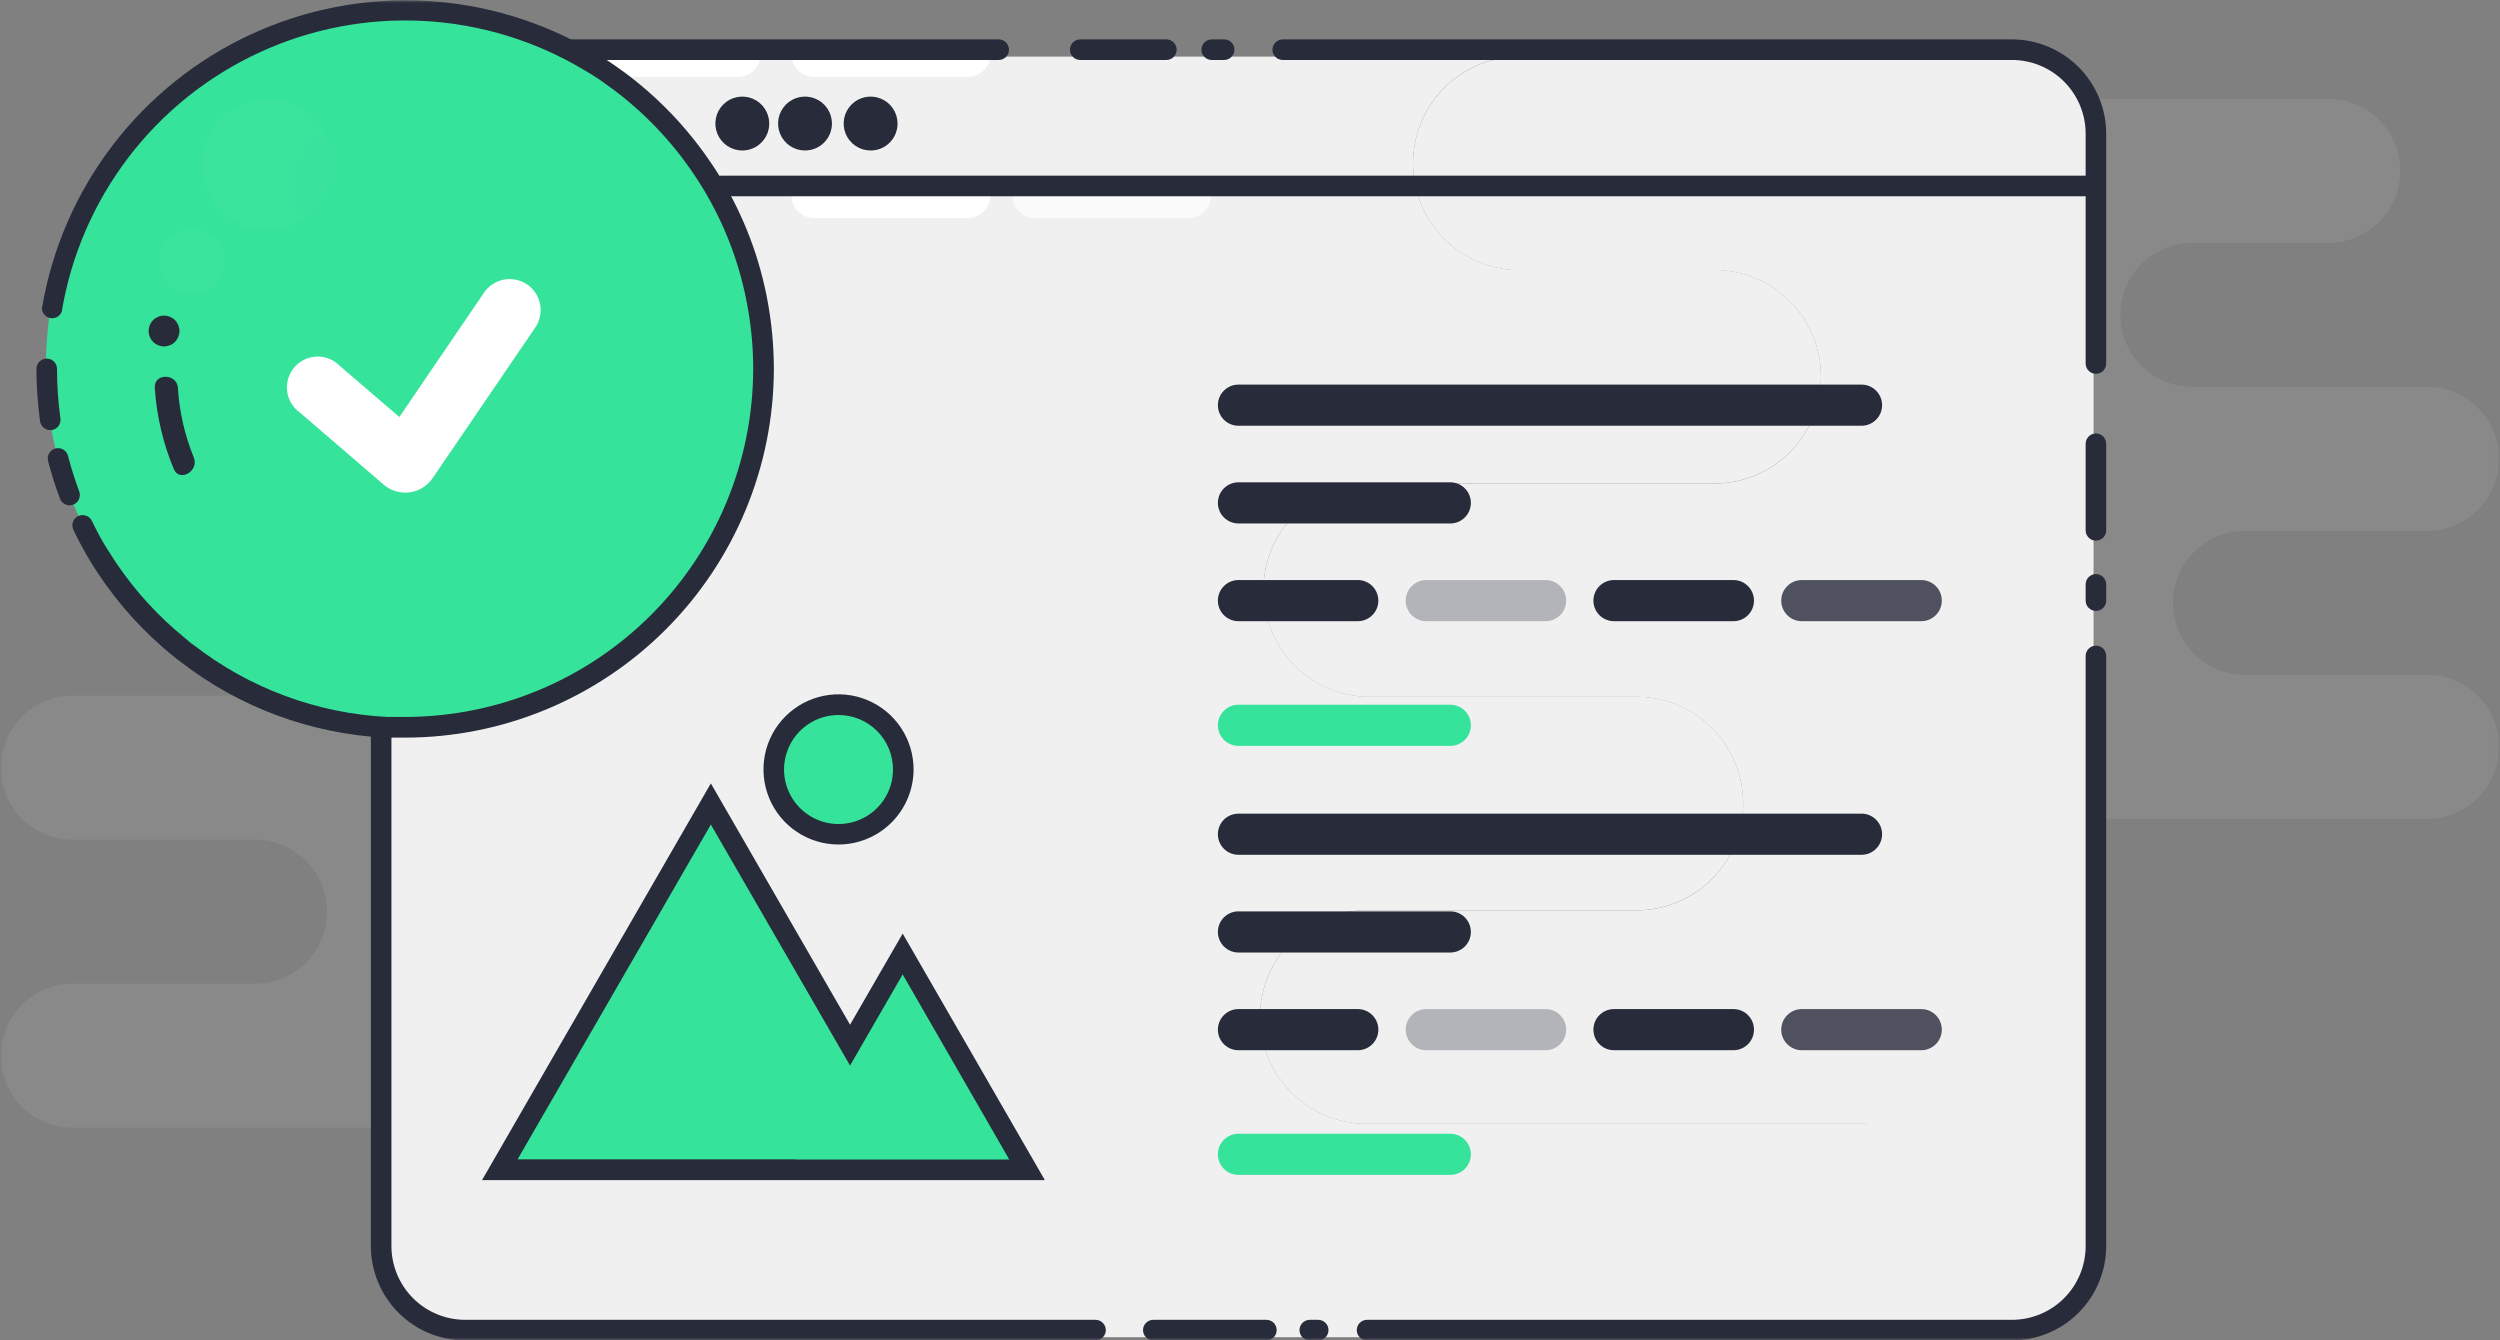 <svg width="401" height="215" viewBox="0 0 401 215" fill="none" xmlns="http://www.w3.org/2000/svg">
<rect x="0" y="0" width="401" height="215" fill="#808080" stroke="none"/>
<mask id="mask0_2111_7415" style="mask-type:luminance" maskUnits="userSpaceOnUse" x="0" y="0" width="401" height="215">
<path d="M400.875 0H0.125V215H400.875V0Z" fill="white"/>
</mask>
<g mask="url(#mask0_2111_7415)">
<g opacity="0.3">
<path opacity="0.3" d="M90.093 74.329V194.872C90.093 196.073 89.856 197.263 89.394 198.372C88.932 199.482 88.256 200.489 87.404 201.335C86.552 202.182 85.54 202.851 84.428 203.305C83.316 203.759 82.126 203.988 80.925 203.979H65.21C68.271 203.979 71.207 202.763 73.372 200.597C75.537 198.431 76.753 195.493 76.753 192.43C76.753 189.367 75.537 186.429 73.372 184.263C71.207 182.097 68.271 180.881 65.21 180.881H11.668C8.606 180.881 5.67 179.664 3.506 177.498C1.341 175.332 0.125 172.394 0.125 169.331C0.125 166.268 1.341 163.331 3.506 161.165C5.67 158.999 8.606 157.782 11.668 157.782H40.92C43.982 157.782 46.918 156.565 49.083 154.399C51.247 152.233 52.464 149.296 52.464 146.233C52.464 143.169 51.247 140.232 49.083 138.066C46.918 135.9 43.982 134.683 40.92 134.683H11.668C8.606 134.683 5.67 133.466 3.506 131.3C1.341 129.134 0.125 126.197 0.125 123.134C0.125 120.071 1.341 117.133 3.506 114.967C5.67 112.801 8.606 111.584 11.668 111.584H49.347C52.408 111.584 55.344 110.368 57.509 108.202C59.673 106.036 60.89 103.098 60.89 100.035C60.89 96.972 59.673 94.034 57.509 91.868C55.344 89.703 52.408 88.486 49.347 88.486H27.547C24.486 88.486 21.55 87.269 19.385 85.103C17.221 82.937 16.005 79.999 16.005 76.936C16.005 73.873 17.221 70.936 19.385 68.77C21.55 66.604 24.486 65.387 27.547 65.387H80.925C83.322 65.369 85.629 66.298 87.346 67.973C89.062 69.647 90.05 71.931 90.093 74.329Z" fill="#F0F0F0"/>
<path opacity="0.3" d="M310.908 24.75V145.341C310.908 146.539 311.143 147.724 311.603 148.831C312.06 149.937 312.733 150.941 313.58 151.787C314.425 152.633 315.43 153.304 316.538 153.76C317.643 154.217 318.83 154.451 320.025 154.449H335.79C332.728 154.449 329.793 153.232 327.628 151.066C325.463 148.9 324.248 145.963 324.248 142.9C324.248 139.836 325.463 136.899 327.628 134.733C329.793 132.567 332.728 131.35 335.79 131.35H389.283C392.345 131.35 395.28 130.133 397.445 127.967C399.61 125.802 400.825 122.864 400.825 119.801C400.825 116.738 399.61 113.8 397.445 111.634C395.28 109.468 392.345 108.251 389.283 108.251H360.08C357.018 108.251 354.083 107.035 351.918 104.869C349.753 102.703 348.538 99.765 348.538 96.702C348.538 93.639 349.753 90.701 351.918 88.535C354.083 86.37 357.018 85.153 360.08 85.153H389.283C392.345 85.153 395.28 83.936 397.445 81.77C399.61 79.604 400.825 76.666 400.825 73.603C400.825 70.54 399.61 67.603 397.445 65.437C395.28 63.271 392.345 62.054 389.283 62.054H351.638C348.575 62.054 345.64 60.837 343.475 58.671C341.31 56.505 340.095 53.568 340.095 50.505C340.095 47.441 341.31 44.504 343.475 42.338C345.64 40.172 348.575 38.955 351.638 38.955H373.453C376.515 38.955 379.45 37.739 381.615 35.572C383.78 33.407 384.995 30.469 384.995 27.406C384.995 24.343 383.78 21.405 381.615 19.239C379.45 17.073 376.515 15.857 373.453 15.857H320.025C317.645 15.851 315.358 16.78 313.653 18.442C311.95 20.104 310.963 22.369 310.908 24.75Z" fill="#F0F0F0"/>
</g>
<path d="M316.085 197.346C316.087 199.595 315.647 201.822 314.787 203.901C313.93 205.98 312.67 207.868 311.082 209.46C309.495 211.052 307.61 212.316 305.535 213.178C303.457 214.041 301.232 214.486 298.985 214.488H74.18C72.409 214.488 70.656 214.139 69.021 213.46C67.385 212.782 65.899 211.788 64.648 210.534C63.397 209.281 62.405 207.793 61.729 206.156C61.053 204.518 60.706 202.764 60.708 200.992V22.554C60.708 18.979 62.127 15.55 64.654 13.022C67.18 10.494 70.607 9.074 74.18 9.074H243.233C238.788 9.212 234.57 11.076 231.475 14.271C228.379 17.467 226.648 21.742 226.648 26.192C226.648 30.642 228.379 34.917 231.475 38.113C234.57 41.308 238.788 43.172 243.233 43.31H275.502C279.95 43.448 284.165 45.312 287.262 48.507C290.357 51.702 292.087 55.978 292.087 60.428C292.087 64.878 290.357 69.153 287.262 72.348C284.165 75.543 279.95 77.407 275.502 77.546H219.752C217.506 77.546 215.282 77.988 213.208 78.848C211.133 79.708 209.248 80.968 207.66 82.557C206.072 84.145 204.813 86.032 203.953 88.108C203.094 90.183 202.652 92.408 202.652 94.655C202.652 96.902 203.094 99.127 203.953 101.203C204.813 103.278 206.072 105.165 207.66 106.753C209.248 108.342 211.133 109.602 213.208 110.462C215.282 111.322 217.506 111.765 219.752 111.765H263.02C267.465 111.903 271.682 113.767 274.78 116.962C277.875 120.157 279.605 124.433 279.605 128.882C279.605 133.333 277.875 137.608 274.78 140.803C271.682 143.998 267.465 145.862 263.02 146.001H219.752C217.46 145.929 215.178 146.319 213.04 147.148C210.902 147.976 208.953 149.225 207.307 150.822C205.661 152.418 204.352 154.33 203.458 156.442C202.565 158.554 202.104 160.825 202.104 163.118C202.104 165.412 202.565 167.683 203.458 169.795C204.352 171.907 205.661 173.818 207.307 175.415C208.953 177.011 210.902 178.261 213.04 179.089C215.178 179.917 217.46 180.307 219.752 180.236H298.985C303.52 180.236 307.87 182.039 311.077 185.247C314.282 188.456 316.085 192.808 316.085 197.346Z" fill="#F0F0F0"/>
<path d="M130.889 69.858C130.88 78.451 128.949 86.933 125.237 94.683C121.525 102.432 116.127 109.252 109.438 114.642C102.75 120.033 94.94 123.857 86.582 125.834C78.225 127.812 69.53 127.892 61.137 126.07L60.642 125.955V116.253C49.017 115.67 37.848 111.542 28.636 104.424L28.158 104.077C27.383 103.5 26.608 102.906 25.866 102.279L25.651 101.982C19.83 93.321 16.473 83.24 15.94 72.817C15.406 62.394 17.716 52.022 22.623 42.812C27.529 33.602 34.847 25.901 43.793 20.533C52.739 15.166 62.975 12.334 73.406 12.342H74.115C76.392 12.373 78.666 12.538 80.925 12.837C91.665 14.248 101.785 18.676 110.112 25.607C110.54 25.937 110.952 26.3 111.348 26.663C117.426 32.001 122.309 38.562 125.678 45.917C126.008 46.627 126.321 47.353 126.601 48.079C129.439 54.989 130.895 62.388 130.889 69.858Z" fill="#F0F0F0"/>
<path d="M154.865 169.561L144.888 152.27L136.462 166.872L131.054 157.501L114.119 128.165L97.2 157.501L80.265 186.836H114.119H124.936L124.919 186.853H144.888H164.841L154.865 169.561Z" fill="#36E39B"/>
<path d="M335.807 22.555V200.977C335.81 202.749 335.465 204.506 334.79 206.145C334.115 207.785 333.122 209.274 331.872 210.529C330.62 211.785 329.135 212.781 327.497 213.46C325.86 214.14 324.105 214.489 322.335 214.489H298.985C303.43 214.351 307.647 212.487 310.742 209.292C313.837 206.097 315.57 201.822 315.57 197.372C315.57 192.922 313.837 188.646 310.742 185.451C307.647 182.256 303.43 180.392 298.985 180.254H219.751C217.46 180.325 215.178 179.935 213.04 179.107C210.902 178.278 208.953 177.029 207.307 175.432C205.661 173.836 204.352 171.924 203.458 169.812C202.565 167.7 202.104 165.43 202.104 163.136C202.104 160.842 202.565 158.572 203.458 156.459C204.352 154.347 205.661 152.436 207.307 150.839C208.953 149.243 210.902 147.993 213.04 147.165C215.178 146.337 217.46 145.947 219.751 146.018H263.02C267.465 145.88 271.682 144.016 274.78 140.821C277.875 137.626 279.605 133.35 279.605 128.9C279.605 124.45 277.875 120.175 274.78 116.979C271.682 113.785 267.465 111.921 263.02 111.782H219.751C217.506 111.782 215.282 111.34 213.208 110.48C211.133 109.62 209.248 108.36 207.66 106.771C206.072 105.182 204.813 103.296 203.953 101.22C203.094 99.144 202.652 96.919 202.652 94.673C202.652 92.426 203.094 90.201 203.953 88.125C204.813 86.049 206.072 84.163 207.66 82.575C209.248 80.986 211.133 79.725 213.208 78.865C215.282 78.006 217.506 77.563 219.751 77.563H275.503C279.95 77.425 284.165 75.561 287.263 72.366C290.358 69.171 292.087 64.895 292.087 60.445C292.087 55.995 290.358 51.72 287.263 48.525C284.165 45.33 279.95 43.465 275.503 43.328H243.233C238.788 43.189 234.57 41.325 231.475 38.13C228.379 34.935 226.648 30.66 226.648 26.21C226.648 21.759 228.379 17.484 231.475 14.289C234.57 11.094 238.788 9.23 243.233 9.092H322.383C325.945 9.105 329.357 10.529 331.872 13.052C334.387 15.575 335.802 18.991 335.807 22.555Z" fill="#F0F0F0"/>
<path d="M126.964 8.712H158.855C158.855 9.675 158.473 10.598 157.793 11.279C157.112 11.959 156.19 12.342 155.227 12.342H130.592C129.63 12.342 128.707 11.959 128.027 11.279C127.346 10.598 126.964 9.675 126.964 8.712Z" fill="white"/>
<path d="M126.964 31.349H158.855C158.855 32.311 158.473 33.234 157.793 33.915C157.112 34.596 156.19 34.978 155.227 34.978H130.592C129.63 34.978 128.707 34.596 128.027 33.915C127.346 33.234 126.964 32.311 126.964 31.349Z" fill="white"/>
<path opacity="0.7" d="M162.4 31.349H194.275C194.275 32.311 193.893 33.234 193.212 33.915C192.532 34.596 191.609 34.978 190.647 34.978H166.028C165.066 34.978 164.143 34.596 163.463 33.915C162.782 33.234 162.4 32.311 162.4 31.349Z" fill="white"/>
<path d="M90.093 8.712H121.968C121.968 9.675 121.585 10.598 120.905 11.279C120.225 11.959 119.302 12.342 118.34 12.342H93.721C92.758 12.342 91.836 11.959 91.155 11.279C90.475 10.598 90.093 9.675 90.093 8.712Z" fill="white"/>
<path d="M41.465 60.503L33.929 56.56L25.453 57.319L29.378 49.779L28.619 41.298L36.172 45.225L44.647 44.466L40.706 52.022L41.465 60.503Z" fill="white"/>
<path d="M35.99 75.946C37.566 75.946 38.843 74.668 38.843 73.092C38.843 71.515 37.566 70.237 35.99 70.237C34.415 70.237 33.138 71.515 33.138 73.092C33.138 74.668 34.415 75.946 35.99 75.946Z" fill="white"/>
<path d="M187.135 9.619H173.267C172.83 9.619 172.41 9.445 172.101 9.136C171.792 8.827 171.618 8.407 171.618 7.969C171.618 7.532 171.792 7.112 172.101 6.803C172.41 6.493 172.83 6.319 173.267 6.319H187.085C187.523 6.319 187.942 6.493 188.251 6.803C188.561 7.112 188.734 7.532 188.734 7.969C188.734 8.407 188.561 8.827 188.251 9.136C187.942 9.445 187.523 9.619 187.085 9.619H187.135Z" fill="#272B3A"/>
<path d="M175.675 215H74.559C70.559 214.983 66.728 213.382 63.904 210.547C61.08 207.712 59.492 203.873 59.488 199.871V21.449C59.492 17.438 61.087 13.592 63.922 10.756C66.756 7.919 70.6 6.324 74.609 6.319H160.191C160.628 6.319 161.047 6.493 161.357 6.803C161.666 7.112 161.84 7.532 161.84 7.969C161.84 8.407 161.666 8.827 161.357 9.136C161.047 9.445 160.628 9.619 160.191 9.619H74.559C71.434 9.637 68.442 10.89 66.236 13.106C64.03 15.322 62.79 18.321 62.786 21.449V199.871C62.79 203.007 64.037 206.013 66.254 208.231C68.47 210.448 71.475 211.696 74.609 211.7H175.724C176.161 211.7 176.581 211.874 176.89 212.184C177.199 212.493 177.373 212.913 177.373 213.35C177.373 213.788 177.199 214.208 176.89 214.517C176.581 214.826 176.161 215 175.724 215H175.675Z" fill="#272B3A"/>
<path d="M203.13 215H184.991C184.554 215 184.135 214.826 183.825 214.517C183.516 214.207 183.342 213.788 183.342 213.35C183.342 212.912 183.516 212.493 183.825 212.183C184.135 211.874 184.554 211.7 184.991 211.7H203.13C203.567 211.7 203.987 211.874 204.296 212.183C204.605 212.493 204.779 212.912 204.779 213.35C204.779 213.788 204.605 214.207 204.296 214.517C203.987 214.826 203.567 215 203.13 215Z" fill="#272B3A"/>
<path d="M211.441 215H210.089C209.651 215 209.232 214.826 208.923 214.517C208.614 214.207 208.44 213.788 208.44 213.35C208.44 212.912 208.614 212.493 208.923 212.183C209.232 211.874 209.651 211.7 210.089 211.7H211.441C211.878 211.7 212.298 211.874 212.607 212.183C212.916 212.493 213.09 212.912 213.09 213.35C213.09 213.788 212.916 214.207 212.607 214.517C212.298 214.826 211.878 215 211.441 215Z" fill="#272B3A"/>
<path d="M322.713 215H219.274C218.836 215 218.417 214.827 218.108 214.517C217.798 214.208 217.625 213.788 217.625 213.35C217.625 212.913 217.798 212.493 218.108 212.184C218.417 211.874 218.836 211.701 219.274 211.701H322.713C325.85 211.701 328.858 210.454 331.075 208.236C333.29 206.017 334.538 203.008 334.538 199.871V105.215C334.538 104.778 334.71 104.358 335.02 104.049C335.33 103.739 335.748 103.565 336.185 103.565C336.623 103.565 337.043 103.739 337.353 104.049C337.66 104.358 337.835 104.778 337.835 105.215V199.871C337.83 203.882 336.235 207.728 333.4 210.564C330.565 213.401 326.723 214.996 322.713 215Z" fill="#272B3A"/>
<path d="M336.185 97.989C335.748 97.989 335.33 97.815 335.02 97.505C334.71 97.196 334.538 96.776 334.538 96.339V93.732C334.538 93.294 334.71 92.875 335.02 92.565C335.33 92.256 335.748 92.082 336.185 92.082C336.623 92.082 337.043 92.256 337.353 92.565C337.66 92.875 337.835 93.294 337.835 93.732V96.339C337.835 96.776 337.66 97.196 337.353 97.505C337.043 97.815 336.623 97.989 336.185 97.989Z" fill="#272B3A"/>
<path d="M336.185 86.72C335.748 86.72 335.33 86.546 335.02 86.236C334.71 85.927 334.538 85.507 334.538 85.07V71.177C334.538 70.74 334.71 70.32 335.02 70.011C335.33 69.701 335.748 69.527 336.185 69.527C336.623 69.527 337.043 69.701 337.353 70.011C337.66 70.32 337.835 70.74 337.835 71.177V85.07C337.835 85.507 337.66 85.927 337.353 86.236C337.043 86.546 336.623 86.72 336.185 86.72Z" fill="#272B3A"/>
<path d="M336.185 59.958C335.748 59.958 335.33 59.784 335.02 59.475C334.71 59.165 334.538 58.746 334.538 58.308V21.449C334.538 18.312 333.29 15.303 331.075 13.084C328.858 10.866 325.85 9.619 322.713 9.619H205.752C205.315 9.619 204.895 9.445 204.586 9.136C204.277 8.827 204.103 8.407 204.103 7.969C204.103 7.532 204.277 7.112 204.586 6.803C204.895 6.493 205.315 6.319 205.752 6.319H322.713C326.723 6.324 330.568 7.919 333.4 10.756C336.235 13.592 337.83 17.438 337.835 21.449V58.308C337.835 58.746 337.66 59.165 337.353 59.475C337.043 59.784 336.623 59.958 336.185 59.958Z" fill="#272B3A"/>
<path d="M196.353 9.619H194.358C193.921 9.619 193.501 9.445 193.192 9.136C192.883 8.827 192.709 8.407 192.709 7.969C192.709 7.532 192.883 7.112 193.192 6.803C193.501 6.493 193.921 6.319 194.358 6.319H196.353C196.79 6.319 197.21 6.493 197.519 6.803C197.828 7.112 198.002 7.532 198.002 7.969C198.002 8.407 197.828 8.827 197.519 9.136C197.21 9.445 196.79 9.619 196.353 9.619Z" fill="#272B3A"/>
<path d="M118.835 23.33C120.765 23.33 122.331 21.764 122.331 19.832C122.331 17.9 120.765 16.334 118.835 16.334C116.904 16.334 115.339 17.9 115.339 19.832C115.339 21.764 116.904 23.33 118.835 23.33Z" fill="#272B3A"/>
<path d="M128.893 23.33C130.824 23.33 132.389 21.764 132.389 19.832C132.389 17.9 130.824 16.334 128.893 16.334C126.962 16.334 125.397 17.9 125.397 19.832C125.397 21.764 126.962 23.33 128.893 23.33Z" fill="#272B3A"/>
<path d="M139.414 23.33C141.344 23.33 142.909 21.764 142.909 19.832C142.909 17.9 141.344 16.334 139.414 16.334C137.483 16.334 135.918 17.9 135.918 19.832C135.918 21.764 137.483 23.33 139.414 23.33Z" fill="#272B3A"/>
<path d="M119.066 24.139C118.212 24.139 117.377 23.886 116.667 23.411C115.957 22.937 115.403 22.263 115.076 21.474C114.748 20.685 114.662 19.817 114.827 18.979C114.992 18.141 115.402 17.37 116.005 16.765C116.607 16.16 117.376 15.747 118.213 15.578C119.05 15.41 119.918 15.493 120.707 15.818C121.497 16.142 122.173 16.694 122.65 17.402C123.126 18.111 123.383 18.945 123.386 19.799C123.388 20.369 123.278 20.932 123.062 21.459C122.846 21.985 122.528 22.464 122.126 22.867C121.725 23.27 121.248 23.59 120.723 23.808C120.197 24.026 119.634 24.139 119.066 24.139ZM119.066 17.16C118.536 17.16 118.018 17.317 117.578 17.612C117.138 17.908 116.796 18.327 116.595 18.817C116.393 19.308 116.342 19.847 116.448 20.366C116.554 20.886 116.812 21.362 117.189 21.734C117.565 22.107 118.045 22.358 118.565 22.458C119.085 22.557 119.623 22.5 120.111 22.292C120.598 22.085 121.013 21.737 121.303 21.293C121.592 20.849 121.743 20.329 121.737 19.799C121.724 19.098 121.437 18.429 120.938 17.935C120.439 17.442 119.767 17.164 119.066 17.16Z" fill="#272B3A"/>
<path d="M129.124 24.139C128.271 24.139 127.436 23.886 126.726 23.411C126.016 22.937 125.462 22.263 125.135 21.474C124.807 20.685 124.721 19.817 124.886 18.979C125.051 18.141 125.461 17.37 126.064 16.765C126.666 16.16 127.434 15.747 128.271 15.578C129.108 15.41 129.977 15.493 130.766 15.818C131.556 16.142 132.232 16.694 132.709 17.402C133.185 18.111 133.441 18.945 133.445 19.799C133.447 20.369 133.337 20.932 133.121 21.459C132.904 21.985 132.587 22.464 132.185 22.867C131.784 23.27 131.307 23.59 130.781 23.808C130.256 24.026 129.693 24.139 129.124 24.139ZM129.124 17.16C128.595 17.16 128.077 17.317 127.637 17.612C127.197 17.908 126.855 18.327 126.653 18.817C126.452 19.308 126.401 19.847 126.507 20.366C126.613 20.886 126.871 21.362 127.247 21.734C127.624 22.107 128.103 22.358 128.624 22.458C129.144 22.557 129.682 22.5 130.17 22.292C130.657 22.085 131.072 21.737 131.362 21.293C131.651 20.849 131.802 20.329 131.796 19.799C131.783 19.098 131.496 18.429 130.997 17.935C130.498 17.442 129.826 17.164 129.124 17.16Z" fill="#272B3A"/>
<path d="M139.644 24.139C138.791 24.139 137.956 23.886 137.246 23.411C136.536 22.937 135.982 22.263 135.655 21.474C135.327 20.685 135.241 19.817 135.406 18.979C135.571 18.141 135.981 17.37 136.584 16.765C137.186 16.16 137.954 15.747 138.791 15.578C139.628 15.41 140.497 15.493 141.286 15.818C142.076 16.142 142.752 16.694 143.229 17.402C143.705 18.111 143.961 18.945 143.965 19.799C143.969 20.369 143.86 20.934 143.645 21.461C143.43 21.989 143.112 22.468 142.71 22.872C142.308 23.275 141.83 23.595 141.304 23.812C140.778 24.03 140.214 24.141 139.644 24.139ZM139.644 17.16C139.115 17.16 138.597 17.317 138.157 17.612C137.717 17.908 137.375 18.327 137.173 18.817C136.972 19.308 136.921 19.847 137.027 20.366C137.133 20.886 137.391 21.362 137.767 21.734C138.144 22.107 138.623 22.358 139.144 22.458C139.664 22.557 140.202 22.5 140.69 22.292C141.177 22.085 141.592 21.737 141.882 21.293C142.171 20.849 142.322 20.329 142.316 19.799C142.307 19.096 142.022 18.425 141.522 17.931C141.022 17.437 140.347 17.16 139.644 17.16Z" fill="#272B3A"/>
<path d="M298.59 68.29H198.645C197.77 68.29 196.931 67.942 196.313 67.323C195.695 66.705 195.347 65.865 195.347 64.99C195.347 64.115 195.695 63.276 196.313 62.657C196.931 62.038 197.77 61.69 198.645 61.69H298.59C299.465 61.69 300.303 62.038 300.92 62.657C301.54 63.276 301.888 64.115 301.888 64.99C301.888 65.865 301.54 66.705 300.92 67.323C300.303 67.942 299.465 68.29 298.59 68.29Z" fill="#272B3A"/>
<path d="M232.63 83.964H198.645C197.77 83.964 196.931 83.616 196.313 82.998C195.695 82.379 195.347 81.539 195.347 80.664C195.347 79.789 195.695 78.95 196.313 78.331C196.931 77.712 197.77 77.364 198.645 77.364H232.63C233.505 77.364 234.344 77.712 234.962 78.331C235.581 78.95 235.928 79.789 235.928 80.664C235.928 81.539 235.581 82.379 234.962 82.998C234.344 83.616 233.505 83.964 232.63 83.964Z" fill="#272B3A"/>
<path d="M232.63 119.636H198.645C197.77 119.636 196.931 119.288 196.313 118.669C195.695 118.05 195.347 117.211 195.347 116.336C195.347 115.461 195.695 114.621 196.313 114.003C196.931 113.384 197.77 113.036 198.645 113.036H232.63C233.505 113.036 234.344 113.384 234.962 114.003C235.581 114.621 235.928 115.461 235.928 116.336C235.928 117.211 235.581 118.05 234.962 118.669C234.344 119.288 233.505 119.636 232.63 119.636Z" fill="#36E39B"/>
<path d="M278.043 99.639H258.883C258.008 99.639 257.168 99.291 256.55 98.672C255.93 98.054 255.583 97.214 255.583 96.339C255.583 95.464 255.93 94.625 256.55 94.006C257.168 93.387 258.008 93.039 258.883 93.039H278.043C278.918 93.039 279.758 93.387 280.375 94.006C280.993 94.625 281.34 95.464 281.34 96.339C281.34 97.214 280.993 98.054 280.375 98.672C279.758 99.291 278.918 99.639 278.043 99.639Z" fill="#272B3A"/>
<path opacity="0.8" d="M308.17 99.639H289.007C288.135 99.639 287.295 99.291 286.677 98.672C286.057 98.054 285.71 97.214 285.71 96.339C285.71 95.464 286.057 94.625 286.677 94.006C287.295 93.387 288.135 93.039 289.007 93.039H308.17C309.045 93.039 309.882 93.387 310.502 94.006C311.12 94.625 311.467 95.464 311.467 96.339C311.467 97.214 311.12 98.054 310.502 98.672C309.882 99.291 309.045 99.639 308.17 99.639Z" fill="#272B3A"/>
<path d="M217.79 99.639H198.645C197.77 99.639 196.931 99.291 196.313 98.672C195.695 98.054 195.347 97.214 195.347 96.339C195.347 95.464 195.695 94.625 196.313 94.006C196.931 93.387 197.77 93.039 198.645 93.039H217.79C218.664 93.039 219.503 93.387 220.122 94.006C220.74 94.625 221.088 95.464 221.088 96.339C221.088 97.214 220.74 98.054 220.122 98.672C219.503 99.291 218.664 99.639 217.79 99.639Z" fill="#272B3A"/>
<path opacity="0.3" d="M247.916 99.639H228.771C227.897 99.639 227.058 99.291 226.439 98.672C225.821 98.054 225.474 97.214 225.474 96.339C225.474 95.464 225.821 94.625 226.439 94.006C227.058 93.387 227.897 93.039 228.771 93.039H247.916C248.791 93.039 249.63 93.387 250.247 94.006C250.867 94.625 251.215 95.464 251.215 96.339C251.215 97.214 250.867 98.054 250.247 98.672C249.63 99.291 248.791 99.639 247.916 99.639Z" fill="#272B3A"/>
<path d="M298.59 137.108H198.645C197.77 137.108 196.931 136.76 196.313 136.141C195.695 135.522 195.347 134.683 195.347 133.808C195.347 132.933 195.695 132.093 196.313 131.474C196.931 130.856 197.77 130.508 198.645 130.508H298.59C299.465 130.508 300.303 130.856 300.92 131.474C301.54 132.093 301.888 132.933 301.888 133.808C301.888 134.683 301.54 135.522 300.92 136.141C300.303 136.76 299.465 137.108 298.59 137.108Z" fill="#272B3A"/>
<path d="M232.63 152.782H198.645C197.77 152.782 196.931 152.435 196.313 151.816C195.695 151.197 195.347 150.358 195.347 149.483C195.347 148.607 195.695 147.768 196.313 147.149C196.931 146.53 197.77 146.183 198.645 146.183H232.63C233.505 146.183 234.344 146.53 234.962 147.149C235.581 147.768 235.928 148.607 235.928 149.483C235.928 150.358 235.581 151.197 234.962 151.816C234.344 152.435 233.505 152.782 232.63 152.782Z" fill="#272B3A"/>
<path d="M232.63 188.453H198.645C197.77 188.453 196.931 188.106 196.313 187.487C195.695 186.868 195.347 186.029 195.347 185.153C195.347 184.278 195.695 183.439 196.313 182.82C196.931 182.201 197.77 181.854 198.645 181.854H232.63C233.505 181.854 234.344 182.201 234.962 182.82C235.581 183.439 235.928 184.278 235.928 185.153C235.928 186.029 235.581 186.868 234.962 187.487C234.344 188.106 233.505 188.453 232.63 188.453Z" fill="#36E39B"/>
<path d="M278.043 168.456H258.883C258.008 168.456 257.168 168.108 256.55 167.489C255.93 166.871 255.583 166.031 255.583 165.156C255.583 164.281 255.93 163.442 256.55 162.823C257.168 162.204 258.008 161.856 258.883 161.856H278.043C278.918 161.856 279.758 162.204 280.375 162.823C280.993 163.442 281.34 164.281 281.34 165.156C281.34 166.031 280.993 166.871 280.375 167.489C279.758 168.108 278.918 168.456 278.043 168.456Z" fill="#272B3A"/>
<path opacity="0.8" d="M308.17 168.456H289.007C288.135 168.456 287.295 168.108 286.677 167.489C286.057 166.871 285.71 166.031 285.71 165.156C285.71 164.281 286.057 163.442 286.677 162.823C287.295 162.204 288.135 161.856 289.007 161.856H308.17C309.045 161.856 309.882 162.204 310.502 162.823C311.12 163.442 311.467 164.281 311.467 165.156C311.467 166.031 311.12 166.871 310.502 167.489C309.882 168.108 309.045 168.456 308.17 168.456Z" fill="#272B3A"/>
<path d="M217.79 168.456H198.645C197.77 168.456 196.931 168.108 196.313 167.489C195.695 166.871 195.347 166.031 195.347 165.156C195.347 164.281 195.695 163.442 196.313 162.823C196.931 162.204 197.77 161.856 198.645 161.856H217.79C218.664 161.856 219.503 162.204 220.122 162.823C220.74 163.442 221.088 164.281 221.088 165.156C221.088 166.031 220.74 166.871 220.122 167.489C219.503 168.108 218.664 168.456 217.79 168.456Z" fill="#272B3A"/>
<path opacity="0.3" d="M247.916 168.456H228.771C227.897 168.456 227.058 168.108 226.439 167.489C225.821 166.871 225.474 166.031 225.474 165.156C225.474 164.281 225.821 163.442 226.439 162.823C227.058 162.204 227.897 161.856 228.771 161.856H247.916C248.791 161.856 249.63 162.204 250.247 162.823C250.867 163.442 251.215 164.281 251.215 165.156C251.215 166.031 250.867 166.871 250.247 167.489C249.63 168.108 248.791 168.456 247.916 168.456Z" fill="#272B3A"/>
<path d="M122.462 58.836C122.462 66.388 120.975 73.866 118.086 80.844C115.197 87.821 110.963 94.16 105.625 99.499C100.287 104.839 93.95 109.074 86.976 111.963C80.001 114.852 72.527 116.337 64.979 116.335C64.138 116.335 63.33 116.335 62.456 116.335H61.962C50.336 115.752 39.167 111.624 29.955 104.505L29.493 104.159C28.636 103.482 27.844 102.773 26.987 102.063C16.17 92.59 9.293 79.404 7.712 65.108C6.132 50.812 9.963 36.441 18.449 24.831C26.935 13.221 39.461 5.214 53.556 2.389C67.652 -0.436 82.294 2.126 94.594 9.569C96.079 10.46 97.513 11.417 98.898 12.424L99.113 12.572C104.413 16.491 109.008 21.283 112.7 26.745C116.653 32.59 119.488 39.119 121.061 45.999C121.226 46.709 121.374 47.435 121.506 48.16C122.156 51.681 122.476 55.255 122.462 58.836Z" fill="#36E39B"/>
<path d="M123.04 59.661C123.031 74.909 116.971 89.53 106.192 100.31C95.412 111.089 80.796 117.144 65.557 117.144C65.079 117.144 64.584 117.144 64.106 117.144C63.941 117.144 63.776 117.144 63.611 117.144C52.068 116.779 40.908 112.918 31.604 106.073L31.142 105.727C30.367 105.149 29.593 104.555 28.851 103.928C24.134 100.003 20.071 95.353 16.813 90.151C17.11 90.349 17.423 90.531 17.736 90.712C19.502 91.794 21.33 92.769 23.211 93.632C30.734 97.103 38.919 98.899 47.203 98.896C52.736 98.9 58.239 98.106 63.545 96.537L64.04 96.388C74.45 93.207 83.745 87.136 90.844 78.879C97.943 70.623 102.554 60.52 104.143 49.745C104.258 49.019 104.34 48.309 104.423 47.584C104.641 45.523 104.751 43.452 104.753 41.38C104.754 37.782 104.417 34.191 103.747 30.655C103.013 26.74 101.869 22.913 100.333 19.238C99.592 17.446 98.755 15.694 97.827 13.991C97.299 13.018 96.755 12.061 96.178 11.137L96.013 10.873C97.556 11.833 99.048 12.874 100.482 13.991L100.68 14.14C105.465 17.862 109.633 22.316 113.03 27.339C117.236 33.478 120.195 40.385 121.737 47.666C121.902 48.376 122.05 49.102 122.166 49.828C122.737 53.074 123.029 56.364 123.04 59.661Z" fill="#36E39B"/>
<path d="M64.996 79.014C63.732 79.016 62.51 78.566 61.549 77.744L48.127 66.195C47.561 65.798 47.085 65.288 46.728 64.696C46.372 64.104 46.143 63.444 46.057 62.758C45.971 62.073 46.029 61.377 46.228 60.715C46.427 60.053 46.763 59.441 47.212 58.916C47.662 58.392 48.217 57.968 48.841 57.671C49.464 57.374 50.143 57.212 50.833 57.193C51.524 57.175 52.21 57.301 52.849 57.564C53.488 57.827 54.064 58.221 54.541 58.721L64.056 66.888L77.627 46.957C77.992 46.415 78.46 45.951 79.004 45.59C79.548 45.229 80.158 44.979 80.799 44.855C81.44 44.73 82.099 44.732 82.739 44.862C83.378 44.992 83.986 45.247 84.528 45.612C85.069 45.977 85.533 46.446 85.894 46.99C86.254 47.535 86.504 48.145 86.629 48.786C86.754 49.427 86.751 50.087 86.621 50.727C86.491 51.367 86.237 51.975 85.872 52.517L69.382 76.705C68.96 77.322 68.413 77.843 67.776 78.235C67.14 78.627 66.429 78.882 65.688 78.981C65.458 79.009 65.227 79.02 64.996 79.014Z" fill="white"/>
<g opacity="0.15">
<path opacity="0.15" d="M42.916 36.925C48.708 36.925 53.403 32.227 53.403 26.432C53.403 20.637 48.708 15.938 42.916 15.938C37.123 15.938 32.428 20.637 32.428 26.432C32.428 32.227 37.123 36.925 42.916 36.925Z" fill="white"/>
<path opacity="0.15" d="M30.829 47.171C33.725 47.171 36.072 44.822 36.072 41.925C36.072 39.027 33.725 36.678 30.829 36.678C27.933 36.678 25.585 39.027 25.585 41.925C25.585 44.822 27.933 47.171 30.829 47.171Z" fill="white"/>
</g>
<path d="M8.073 68.984C7.673 68.988 7.285 68.846 6.982 68.585C6.678 68.324 6.48 67.961 6.424 67.565C6.042 64.782 5.849 61.976 5.847 59.167C5.847 58.729 6.021 58.309 6.33 58C6.639 57.691 7.059 57.517 7.496 57.517C7.933 57.517 8.353 57.691 8.662 58C8.971 58.309 9.145 58.729 9.145 59.167C9.145 61.821 9.326 64.473 9.689 67.103C9.752 67.524 9.65 67.953 9.404 68.3C9.158 68.648 8.788 68.887 8.37 68.967L8.073 68.984Z" fill="#272B3A"/>
<path d="M11.156 81.06C10.822 81.058 10.497 80.954 10.223 80.762C9.949 80.571 9.74 80.3 9.623 79.987C8.881 78.009 8.243 75.993 7.71 73.948C7.656 73.739 7.643 73.519 7.673 73.305C7.703 73.09 7.776 72.882 7.886 72.695C7.996 72.508 8.143 72.345 8.316 72.215C8.49 72.085 8.687 71.99 8.897 71.936C9.107 71.881 9.326 71.869 9.541 71.899C9.756 71.929 9.963 72.001 10.15 72.112C10.337 72.222 10.5 72.368 10.63 72.542C10.761 72.716 10.855 72.913 10.909 73.124C11.411 75.056 12.011 76.961 12.707 78.832C12.857 79.24 12.841 79.689 12.662 80.085C12.482 80.48 12.155 80.789 11.75 80.944C11.562 81.022 11.36 81.061 11.156 81.06Z" fill="#272B3A"/>
<path d="M26.31 55.569C26.966 55.569 27.596 55.308 28.059 54.844C28.523 54.38 28.784 53.75 28.784 53.094C28.784 52.438 28.523 51.808 28.059 51.344C27.596 50.88 26.966 50.619 26.31 50.619C25.654 50.619 25.025 50.88 24.561 51.344C24.098 51.808 23.837 52.438 23.837 53.094C23.837 53.75 24.098 54.38 24.561 54.844C25.025 55.308 25.654 55.569 26.31 55.569Z" fill="#272B3A"/>
<path d="M31.076 73.356C29.625 69.808 28.767 66.045 28.537 62.219C28.372 59.843 24.662 59.826 24.827 62.219C25.118 66.697 26.149 71.095 27.877 75.236C28.801 77.431 32 75.533 31.076 73.356Z" fill="#272B3A"/>
<path d="M336.185 31.48H115.652C115.215 31.48 114.796 31.307 114.486 30.997C114.177 30.688 114.003 30.268 114.003 29.83C114.003 29.393 114.177 28.973 114.486 28.664C114.796 28.354 115.215 28.181 115.652 28.181H336.185C336.623 28.181 337.043 28.354 337.353 28.664C337.66 28.973 337.835 29.393 337.835 29.83C337.835 30.268 337.66 30.688 337.353 30.997C337.043 31.307 336.623 31.48 336.185 31.48Z" fill="#272B3A"/>
<path d="M167.595 189.294H122.001H77.314L114.02 125.657L136.347 164.364L144.789 149.746L167.595 189.294ZM127.64 185.994H161.889L144.789 156.296L136.347 170.914L114.02 132.257L83.019 185.961H127.657L127.64 185.994Z" fill="#272B3A"/>
<path d="M64.98 118.315C64.106 118.315 63.215 118.315 62.358 118.315H61.797C49.861 117.714 38.396 113.464 28.949 106.139L28.537 105.842C27.581 105.1 26.74 104.374 25.899 103.648C21.526 99.793 17.747 95.311 14.686 90.35C13.642 88.653 12.69 86.901 11.833 85.103C11.718 84.907 11.645 84.69 11.618 84.465C11.591 84.239 11.611 84.011 11.676 83.793C11.741 83.576 11.851 83.375 11.997 83.202C12.144 83.029 12.325 82.888 12.528 82.787C12.732 82.688 12.953 82.63 13.18 82.62C13.406 82.609 13.633 82.646 13.844 82.727C14.056 82.808 14.249 82.932 14.411 83.091C14.572 83.25 14.7 83.441 14.785 83.651C15.609 85.301 16.434 86.951 17.489 88.518C20.4 93.212 23.996 97.444 28.158 101.074C28.949 101.75 29.807 102.443 30.582 103.12L31.044 103.45C39.98 110.39 50.829 114.421 62.127 114.999H62.539C63.429 114.999 64.188 114.999 65.062 114.999C79.846 114.964 94.014 109.069 104.463 98.605C114.913 88.14 120.792 73.959 120.814 59.166C120.815 55.667 120.484 52.175 119.824 48.739C119.692 48.029 119.56 47.32 119.395 46.643C117.889 40.002 115.166 33.697 111.365 28.049L111.266 27.9C107.709 22.626 103.282 17.995 98.173 14.206L97.926 14.041C96.475 12.941 95.057 12.001 93.671 11.22C85.866 6.542 77.036 3.844 67.951 3.36C58.865 2.876 49.799 4.621 41.541 8.444C33.283 12.266 26.084 18.049 20.57 25.291C15.056 32.532 11.395 41.012 9.904 49.992C9.767 50.343 9.516 50.636 9.19 50.824C8.865 51.011 8.485 51.083 8.114 51.025C7.742 50.967 7.402 50.784 7.149 50.507C6.896 50.229 6.745 49.873 6.721 49.498C8.307 39.998 12.185 31.028 18.02 23.367C23.855 15.707 31.47 9.586 40.204 5.537C48.938 1.487 58.528 -0.368 68.141 0.13C77.754 0.629 87.101 3.467 95.37 8.398C96.838 9.289 98.338 10.279 99.789 11.335L100.02 11.5C105.43 15.486 110.125 20.362 113.904 25.921L114.02 26.085C118.098 32.09 121.018 38.805 122.627 45.884C122.792 46.61 122.957 47.353 123.089 48.112C123.774 51.751 124.122 55.446 124.128 59.15C124.111 74.839 117.873 89.88 106.783 100.973C95.694 112.065 80.66 118.302 64.98 118.315Z" fill="#272B3A"/>
<g opacity="0.4">
<path opacity="0.4" d="M57.691 40.324C63.483 40.324 68.178 35.626 68.178 29.83C68.178 24.035 63.483 19.337 57.691 19.337C51.899 19.337 47.203 24.035 47.203 29.83C47.203 35.626 51.899 40.324 57.691 40.324Z" fill="#36E39B"/>
<path opacity="0.4" d="M45.604 50.569C48.5 50.569 50.847 48.22 50.847 45.323C50.847 42.425 48.5 40.076 45.604 40.076C42.708 40.076 40.36 42.425 40.36 45.323C40.36 48.22 42.708 50.569 45.604 50.569Z" fill="#36E39B"/>
</g>
<path d="M133.923 133.808C139.66 133.808 144.311 129.154 144.311 123.413C144.311 117.672 139.66 113.019 133.923 113.019C128.185 113.019 123.534 117.672 123.534 123.413C123.534 129.154 128.185 133.808 133.923 133.808Z" fill="#36E39B"/>
<path d="M134.5 135.458C132.119 135.458 129.791 134.752 127.812 133.428C125.832 132.105 124.289 130.224 123.378 128.023C122.467 125.822 122.229 123.4 122.693 121.064C123.158 118.728 124.304 116.581 125.988 114.897C127.671 113.213 129.816 112.065 132.151 111.601C134.486 111.136 136.907 111.374 139.106 112.286C141.306 113.198 143.186 114.741 144.508 116.722C145.831 118.703 146.537 121.031 146.537 123.414C146.533 126.607 145.263 129.668 143.007 131.925C140.75 134.183 137.691 135.454 134.5 135.458ZM134.5 114.686C132.77 114.686 131.08 115.199 129.642 116.16C128.205 117.122 127.085 118.489 126.424 120.088C125.763 121.686 125.591 123.445 125.929 125.142C126.268 126.839 127.102 128.397 128.326 129.619C129.55 130.842 131.108 131.673 132.805 132.009C134.501 132.344 136.259 132.169 137.855 131.504C139.452 130.84 140.816 129.717 141.774 128.276C142.733 126.836 143.242 125.144 143.239 123.414C143.235 121.097 142.312 118.877 140.674 117.241C139.035 115.605 136.815 114.686 134.5 114.686Z" fill="#272B3A"/>
</g>
</svg>
